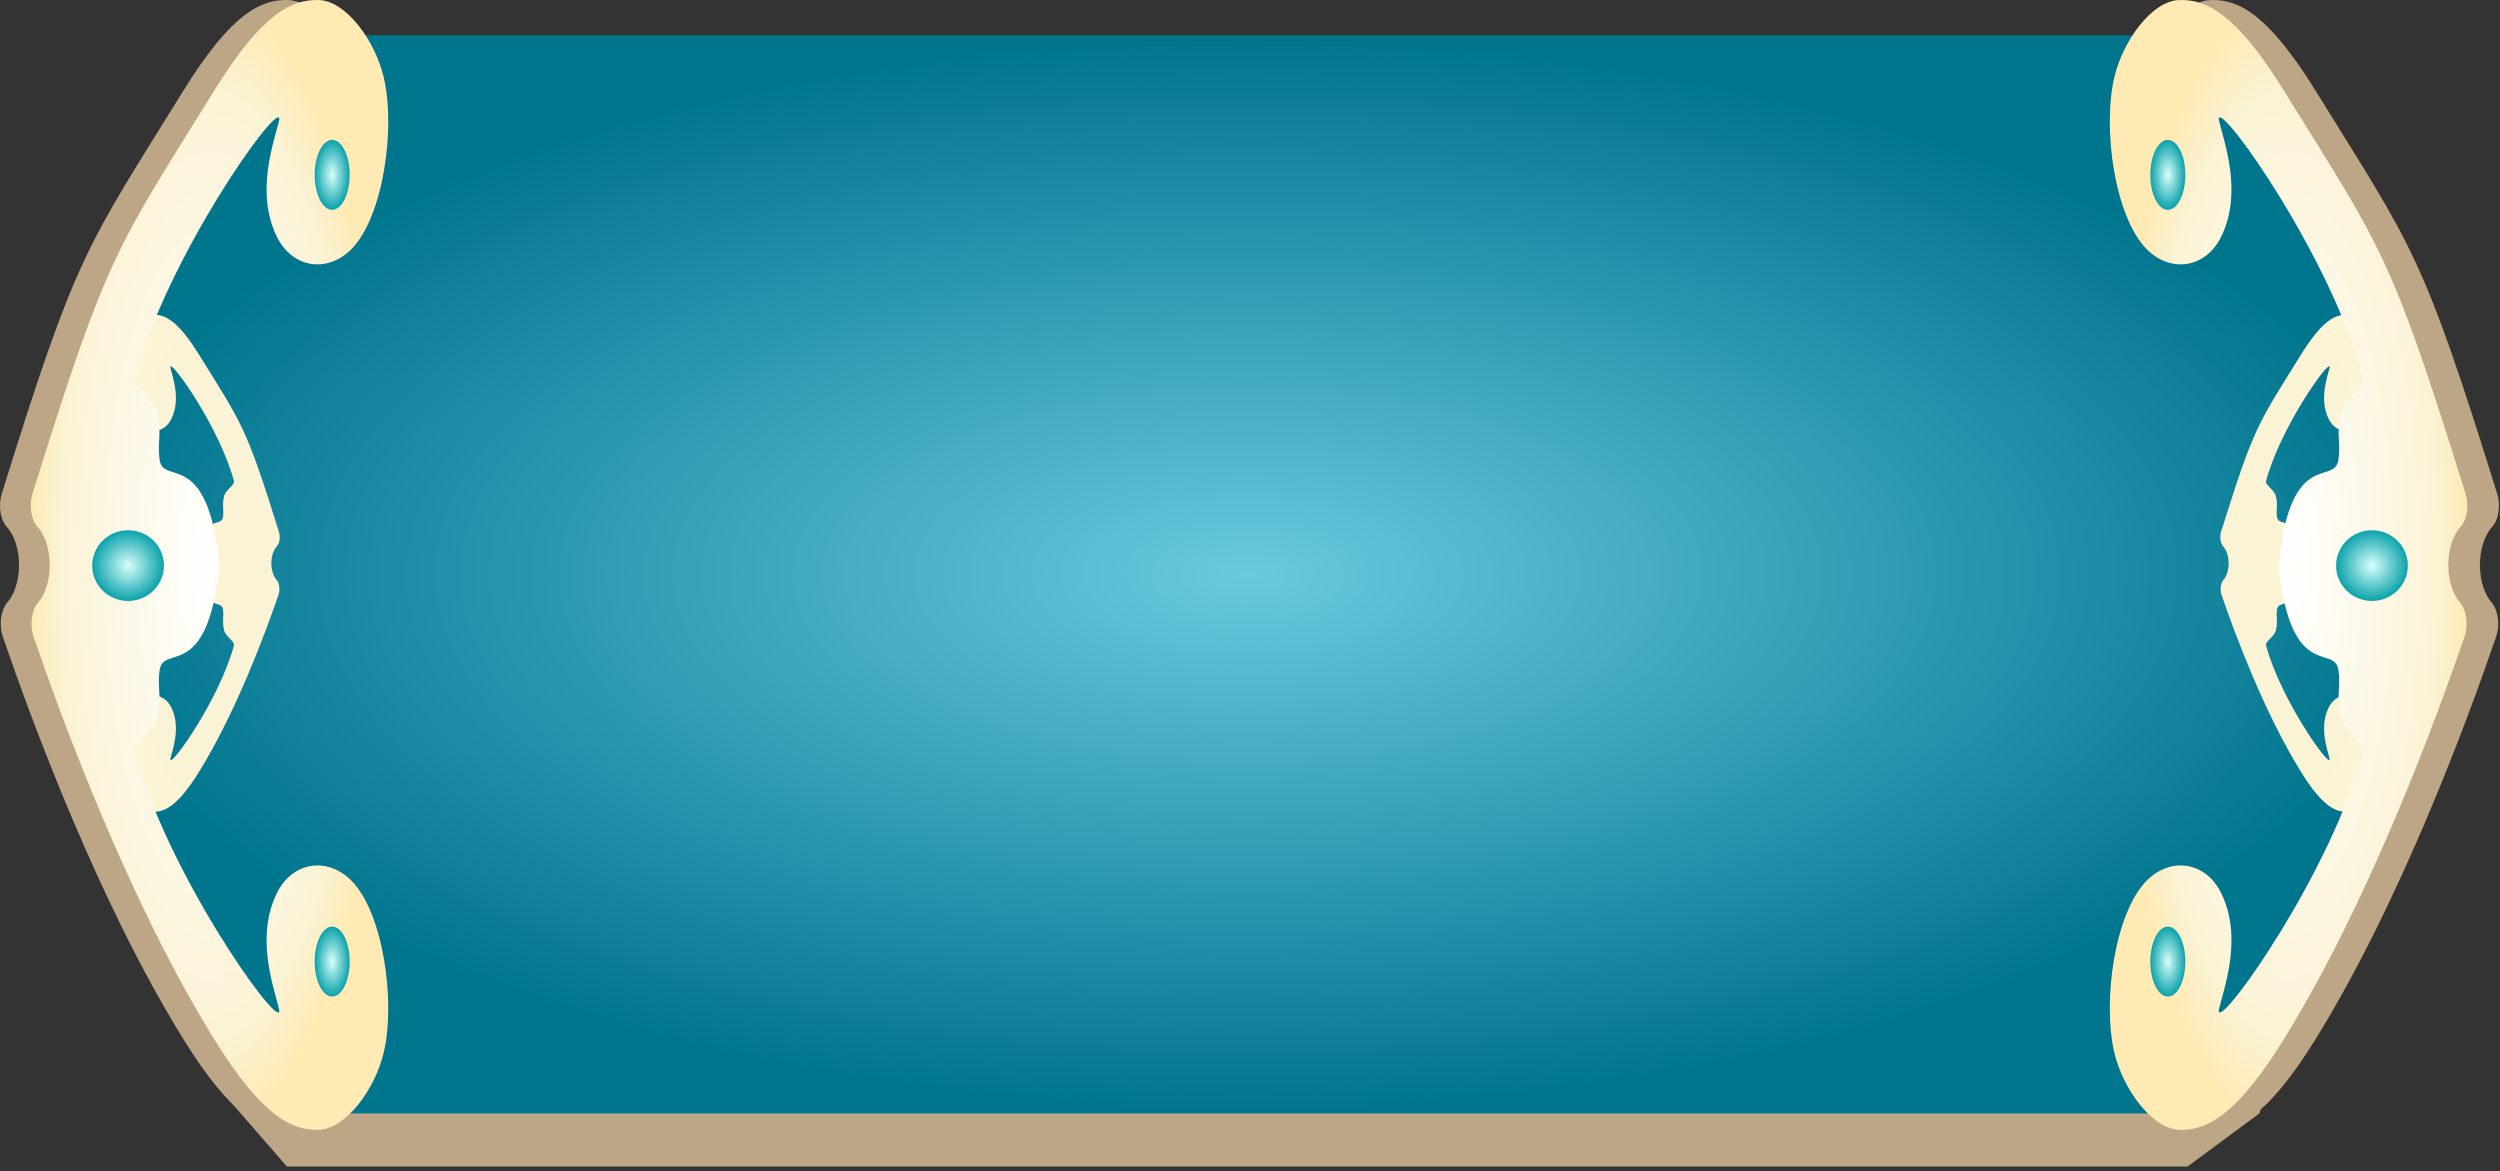 <svg width="143" height="67" viewBox="0 0 143 67" fill="none" xmlns="http://www.w3.org/2000/svg">
<rect x="0" y="0" width="143" height="67" fill="#333333" stroke="none"/>
<path d="M1.087 32.325C1.088 31.892 1.025 31.466 0.905 31.085C0.784 30.705 0.611 30.383 0.399 30.148C0.219 29.959 0.087 29.659 0.03 29.308C-0.026 28.957 -0.003 28.582 0.094 28.259C4.409 14.403 4.875 14.253 10.505 5.162C13.264 0.712 14.957 -0.047 16.488 0.002C18.019 0.051 19.684 2.28 20.191 4.425C20.885 7.374 20.154 12.43 18.34 14.253C16.962 15.639 14.949 15.347 14.066 13.516C12.83 10.959 13.924 8.111 14.209 6.882C14.223 6.821 14.224 6.772 14.209 6.745C13.924 6.106 7.799 14.745 5.947 21.625C5.805 22.138 7.038 22.77 7.229 23.59C7.514 24.819 7.229 25.311 7.372 26.293C7.592 27.822 10.078 25.556 10.79 32.19V32.436C10.078 39.07 7.592 36.805 7.372 38.333C7.229 39.316 7.514 39.807 7.229 41.036C7.038 41.857 5.805 42.488 5.947 43.002C7.799 49.882 13.924 58.521 14.209 57.882C14.222 57.855 14.22 57.806 14.209 57.744C13.924 56.516 12.83 53.668 14.066 51.11C14.949 49.28 16.962 48.987 18.34 50.373C20.154 52.196 20.885 57.253 20.191 60.202C19.684 62.347 18.005 64.573 16.488 64.624C14.971 64.676 13.264 63.914 10.505 59.464C5.662 51.658 1.835 41.306 0.164 36.429C0.052 36.112 0.015 35.733 0.06 35.37C0.106 35.007 0.23 34.688 0.408 34.478C0.616 34.245 0.787 33.926 0.905 33.55C1.024 33.174 1.086 32.753 1.087 32.325Z" fill="#BDA685"/>
<path d="M141.852 32.325C141.852 31.892 141.915 31.466 142.035 31.085C142.155 30.705 142.329 30.383 142.54 30.148C142.721 29.959 142.853 29.659 142.909 29.308C142.966 28.957 142.943 28.582 142.845 28.259C138.531 14.403 138.065 14.253 132.434 5.162C129.675 0.712 127.983 -0.047 126.452 0.002C124.92 0.051 123.255 2.28 122.748 4.425C122.055 7.374 122.785 12.43 124.6 14.253C125.977 15.639 127.99 15.347 128.873 13.516C130.11 10.959 129.016 8.111 128.731 6.882C128.717 6.821 128.715 6.772 128.731 6.745C129.016 6.106 135.141 14.745 136.992 21.625C137.135 22.138 135.901 22.77 135.71 23.59C135.425 24.819 135.71 25.311 135.568 26.293C135.347 27.822 132.862 25.556 132.149 32.19V32.436C132.862 39.07 135.347 36.805 135.568 38.333C135.71 39.316 135.425 39.807 135.71 41.036C135.901 41.857 137.135 42.488 136.992 43.002C135.141 49.882 129.016 58.521 128.731 57.882C128.718 57.855 128.719 57.806 128.731 57.744C129.016 56.516 130.11 53.668 128.873 51.11C127.99 49.28 125.977 48.987 124.6 50.373C122.785 52.196 122.055 57.253 122.748 60.202C123.255 62.347 124.935 64.573 126.452 64.624C127.969 64.676 129.675 63.914 132.434 59.464C137.277 51.658 141.105 41.306 142.775 36.429C142.887 36.112 142.925 35.733 142.879 35.37C142.834 35.007 142.71 34.688 142.532 34.478C142.324 34.245 142.153 33.926 142.034 33.55C141.916 33.174 141.853 32.753 141.852 32.325Z" fill="#BDA685"/>
<path d="M16.411 5.055H125.127L132.746 14.154L138.9 35.89L129.23 63.692L125.127 66.725H16.411L12.894 62.681L3.81 35.89L7.62 19.714L16.411 5.055Z" fill="#BDA685"/>
<path d="M16.411 2.022H125.127L132.746 11.121L138.9 32.857L132.746 53.077L125.127 63.692H16.411L7.62 50.044L3.81 32.857L7.62 16.681L16.411 2.022Z" fill="url(#paint0_radial_875_1626)"/>
<path d="M15.521 32.223C15.521 32.032 15.549 31.845 15.602 31.677C15.655 31.51 15.731 31.368 15.824 31.265C15.903 31.182 15.961 31.05 15.986 30.895C16.011 30.741 16.001 30.576 15.958 30.434C14.059 24.338 13.854 24.272 11.376 20.273C10.162 18.315 9.417 17.981 8.744 18.002C8.07 18.024 7.337 19.005 7.114 19.948C6.808 21.245 7.13 23.47 7.929 24.272C8.535 24.882 9.421 24.753 9.809 23.948C10.353 22.823 9.872 21.57 9.747 21.029C9.74 21.002 9.74 20.981 9.747 20.969C9.872 20.688 12.568 24.488 13.382 27.515C13.445 27.741 12.902 28.019 12.818 28.38C12.693 28.921 12.818 29.137 12.755 29.569C12.658 30.241 11.565 29.245 11.251 32.164L11.251 32.272C11.565 35.19 12.658 34.194 12.755 34.866C12.818 35.298 12.693 35.515 12.818 36.055C12.902 36.416 13.445 36.694 13.382 36.92C12.568 39.947 9.872 43.748 9.747 43.467C9.741 43.455 9.742 43.433 9.747 43.406C9.872 42.865 10.353 41.613 9.809 40.487C9.421 39.682 8.535 39.553 7.929 40.163C7.13 40.965 6.808 43.19 7.114 44.487C7.337 45.431 8.076 46.41 8.744 46.433C9.411 46.456 10.162 46.12 11.376 44.163C13.508 40.728 15.192 36.174 15.928 34.028C15.977 33.889 15.993 33.722 15.973 33.562C15.953 33.403 15.899 33.262 15.82 33.17C15.729 33.067 15.653 32.927 15.601 32.762C15.549 32.596 15.522 32.411 15.521 32.223Z" fill="url(#paint1_radial_875_1626)"/>
<path d="M127.479 32.223C127.479 32.032 127.451 31.845 127.398 31.677C127.346 31.51 127.269 31.368 127.176 31.265C127.097 31.182 127.039 31.05 127.014 30.895C126.989 30.741 126.999 30.576 127.042 30.434C128.941 24.338 129.146 24.272 131.624 20.273C132.838 18.315 133.583 17.981 134.256 18.002C134.93 18.024 135.663 19.005 135.886 19.948C136.192 21.245 135.87 23.47 135.071 24.272C134.465 24.882 133.579 24.753 133.191 23.948C132.647 22.823 133.128 21.57 133.253 21.029C133.26 21.002 133.26 20.981 133.253 20.969C133.128 20.688 130.433 24.488 129.618 27.515C129.555 27.741 130.098 28.019 130.182 28.38C130.307 28.921 130.182 29.137 130.244 29.569C130.342 30.241 131.436 29.245 131.749 32.164L131.749 32.272C131.436 35.19 130.342 34.194 130.244 34.866C130.182 35.298 130.307 35.515 130.182 36.055C130.098 36.416 129.555 36.694 129.618 36.92C130.433 39.947 133.128 43.748 133.253 43.467C133.259 43.455 133.258 43.433 133.253 43.406C133.128 42.865 132.647 41.613 133.191 40.487C133.579 39.682 134.465 39.553 135.071 40.163C135.87 40.965 136.192 43.19 135.886 44.487C135.663 45.431 134.924 46.41 134.256 46.433C133.589 46.456 132.838 46.12 131.624 44.163C129.492 40.728 127.808 36.174 127.073 34.028C127.023 33.889 127.007 33.722 127.027 33.562C127.047 33.403 127.102 33.262 127.18 33.17C127.271 33.067 127.346 32.927 127.399 32.762C127.451 32.596 127.478 32.411 127.479 32.223Z" fill="url(#paint2_radial_875_1626)"/>
<path d="M140.043 32.325C140.043 31.892 140.106 31.466 140.226 31.085C140.346 30.705 140.52 30.383 140.731 30.148C140.912 29.959 141.043 29.659 141.1 29.308C141.157 28.957 141.134 28.582 141.036 28.259C136.722 14.403 136.256 14.253 130.625 5.162C127.866 0.712 126.174 -0.047 124.643 0.002C123.111 0.051 121.446 2.28 120.939 4.425C120.245 7.374 120.976 12.43 122.791 14.253C124.168 15.639 126.181 15.347 127.064 13.516C128.3 10.959 127.207 8.111 126.922 6.882C126.907 6.821 126.906 6.772 126.922 6.745C127.207 6.106 133.331 14.745 135.183 21.625C135.326 22.138 134.092 22.77 133.901 23.59C133.616 24.819 133.901 25.311 133.759 26.293C133.538 27.822 131.052 25.556 130.34 32.19V32.436C131.052 39.07 133.538 36.805 133.759 38.333C133.901 39.316 133.616 39.807 133.901 41.036C134.092 41.857 135.326 42.488 135.183 43.002C133.331 49.882 127.207 58.521 126.922 57.882C126.909 57.855 126.91 57.806 126.922 57.744C127.207 56.516 128.3 53.668 127.064 51.11C126.181 49.28 124.168 48.987 122.791 50.373C120.976 52.196 120.245 57.253 120.939 60.202C121.446 62.347 123.126 64.573 124.643 64.624C126.16 64.676 127.866 63.914 130.625 59.464C135.468 51.658 139.295 41.306 140.966 36.429C141.078 36.112 141.115 35.733 141.07 35.37C141.025 35.007 140.9 34.688 140.723 34.478C140.515 34.245 140.344 33.926 140.225 33.55C140.107 33.174 140.044 32.753 140.043 32.325Z" fill="url(#paint3_radial_875_1626)"/>
<path d="M2.845 32.325C2.846 31.892 2.783 31.466 2.663 31.085C2.543 30.705 2.369 30.383 2.157 30.148C1.977 29.959 1.845 29.659 1.789 29.308C1.732 28.957 1.755 28.582 1.853 28.259C6.167 14.403 6.633 14.253 12.264 5.162C15.023 0.712 16.715 -0.047 18.246 0.002C19.777 0.051 21.442 2.28 21.95 4.425C22.643 7.374 21.913 12.43 20.098 14.253C18.72 15.639 16.708 15.347 15.825 13.516C14.588 10.959 15.682 8.111 15.967 6.882C15.981 6.821 15.983 6.772 15.967 6.745C15.682 6.106 9.557 14.745 7.705 21.625C7.563 22.138 8.797 22.77 8.987 23.59C9.272 24.819 8.987 25.311 9.13 26.293C9.351 27.822 11.836 25.556 12.548 32.19V32.436C11.836 39.07 9.351 36.805 9.13 38.333C8.987 39.316 9.272 39.807 8.987 41.036C8.797 41.857 7.563 42.488 7.705 43.002C9.557 49.882 15.682 58.521 15.967 57.882C15.98 57.855 15.978 57.806 15.967 57.744C15.682 56.516 14.588 53.668 15.825 51.11C16.708 49.28 18.72 48.987 20.098 50.373C21.913 52.196 22.643 57.253 21.95 60.202C21.442 62.347 19.763 64.573 18.246 64.624C16.729 64.676 15.023 63.914 12.264 59.464C7.421 51.658 3.593 41.306 1.922 36.429C1.81 36.112 1.773 35.733 1.819 35.37C1.864 35.007 1.988 34.688 2.166 34.478C2.374 34.245 2.545 33.926 2.663 33.55C2.782 33.174 2.845 32.753 2.845 32.325Z" fill="url(#paint4_radial_875_1626)"/>
<ellipse cx="7.326" cy="32.352" rx="2.051" ry="2.022" fill="url(#paint5_radial_875_1626)"/>
<ellipse cx="19" cy="55.002" rx="1" ry="2" fill="url(#paint6_radial_875_1626)"/>
<ellipse cx="124" cy="55.002" rx="1" ry="2" fill="url(#paint7_radial_875_1626)"/>
<ellipse cx="19" cy="10.002" rx="1" ry="2" fill="url(#paint8_radial_875_1626)"/>
<ellipse cx="124" cy="10.002" rx="1" ry="2" fill="url(#paint9_radial_875_1626)"/>
<ellipse cx="135.676" cy="32.352" rx="2.051" ry="2.022" fill="url(#paint10_radial_875_1626)"/>
<defs>
<radialGradient id="paint0_radial_875_1626" cx="0" cy="0" r="1" gradientUnits="userSpaceOnUse" gradientTransform="translate(71.355 32.857) rotate(90) scale(30.835 67.545)">
<stop stop-color="#69C9DE"/>
<stop offset="1" stop-color="#00758E"/>
</radialGradient>
<radialGradient id="paint1_radial_875_1626" cx="0" cy="0" r="1" gradientUnits="userSpaceOnUse" gradientTransform="translate(11.5 32.218) rotate(90) scale(14.216 4.5)">
<stop stop-color="#FCF3D5"/>
<stop offset="0.899" stop-color="#FBF3D5"/>
<stop offset="1" stop-color="#FDF4D6"/>
</radialGradient>
<radialGradient id="paint2_radial_875_1626" cx="0" cy="0" r="1" gradientUnits="userSpaceOnUse" gradientTransform="translate(131.5 32.218) rotate(90) scale(14.216 4.5)">
<stop stop-color="#FCF3D5"/>
<stop offset="0.899" stop-color="#FBF3D5"/>
<stop offset="1" stop-color="#FDF4D6"/>
</radialGradient>
<radialGradient id="paint3_radial_875_1626" cx="0" cy="0" r="1" gradientUnits="userSpaceOnUse" gradientTransform="translate(130.906 32.313) rotate(90) scale(32.313 10.225)">
<stop stop-color="white"/>
<stop offset="0.836" stop-color="#FBF3D5"/>
<stop offset="1" stop-color="#FFEAB4"/>
</radialGradient>
<radialGradient id="paint4_radial_875_1626" cx="0" cy="0" r="1" gradientUnits="userSpaceOnUse" gradientTransform="translate(11.983 32.313) rotate(90) scale(32.313 10.225)">
<stop stop-color="white"/>
<stop offset="0.836" stop-color="#FBF3D5"/>
<stop offset="1" stop-color="#FFEAB4"/>
</radialGradient>
<radialGradient id="paint5_radial_875_1626" cx="0" cy="0" r="1" gradientUnits="userSpaceOnUse" gradientTransform="translate(7.326 32.352) rotate(90) scale(2.022 2.051)">
<stop stop-color="#D7FFFA"/>
<stop offset="1" stop-color="#0BA2AB"/>
</radialGradient>
<radialGradient id="paint6_radial_875_1626" cx="0" cy="0" r="1" gradientUnits="userSpaceOnUse" gradientTransform="translate(19 55.002) rotate(90) scale(2 1)">
<stop stop-color="#D7FFFA"/>
<stop offset="1" stop-color="#0BA2AB"/>
</radialGradient>
<radialGradient id="paint7_radial_875_1626" cx="0" cy="0" r="1" gradientUnits="userSpaceOnUse" gradientTransform="translate(124 55.002) rotate(90) scale(2 1)">
<stop stop-color="#D7FFFA"/>
<stop offset="1" stop-color="#0BA2AB"/>
</radialGradient>
<radialGradient id="paint8_radial_875_1626" cx="0" cy="0" r="1" gradientUnits="userSpaceOnUse" gradientTransform="translate(19 10.002) rotate(90) scale(2 1)">
<stop stop-color="#D7FFFA"/>
<stop offset="1" stop-color="#0BA2AB"/>
</radialGradient>
<radialGradient id="paint9_radial_875_1626" cx="0" cy="0" r="1" gradientUnits="userSpaceOnUse" gradientTransform="translate(124 10.002) rotate(90) scale(2 1)">
<stop stop-color="#D7FFFA"/>
<stop offset="1" stop-color="#0BA2AB"/>
</radialGradient>
<radialGradient id="paint10_radial_875_1626" cx="0" cy="0" r="1" gradientUnits="userSpaceOnUse" gradientTransform="translate(135.676 32.352) rotate(90) scale(2.022 2.051)">
<stop stop-color="#D7FFFA"/>
<stop offset="1" stop-color="#0BA2AB"/>
</radialGradient>
</defs>
</svg>
